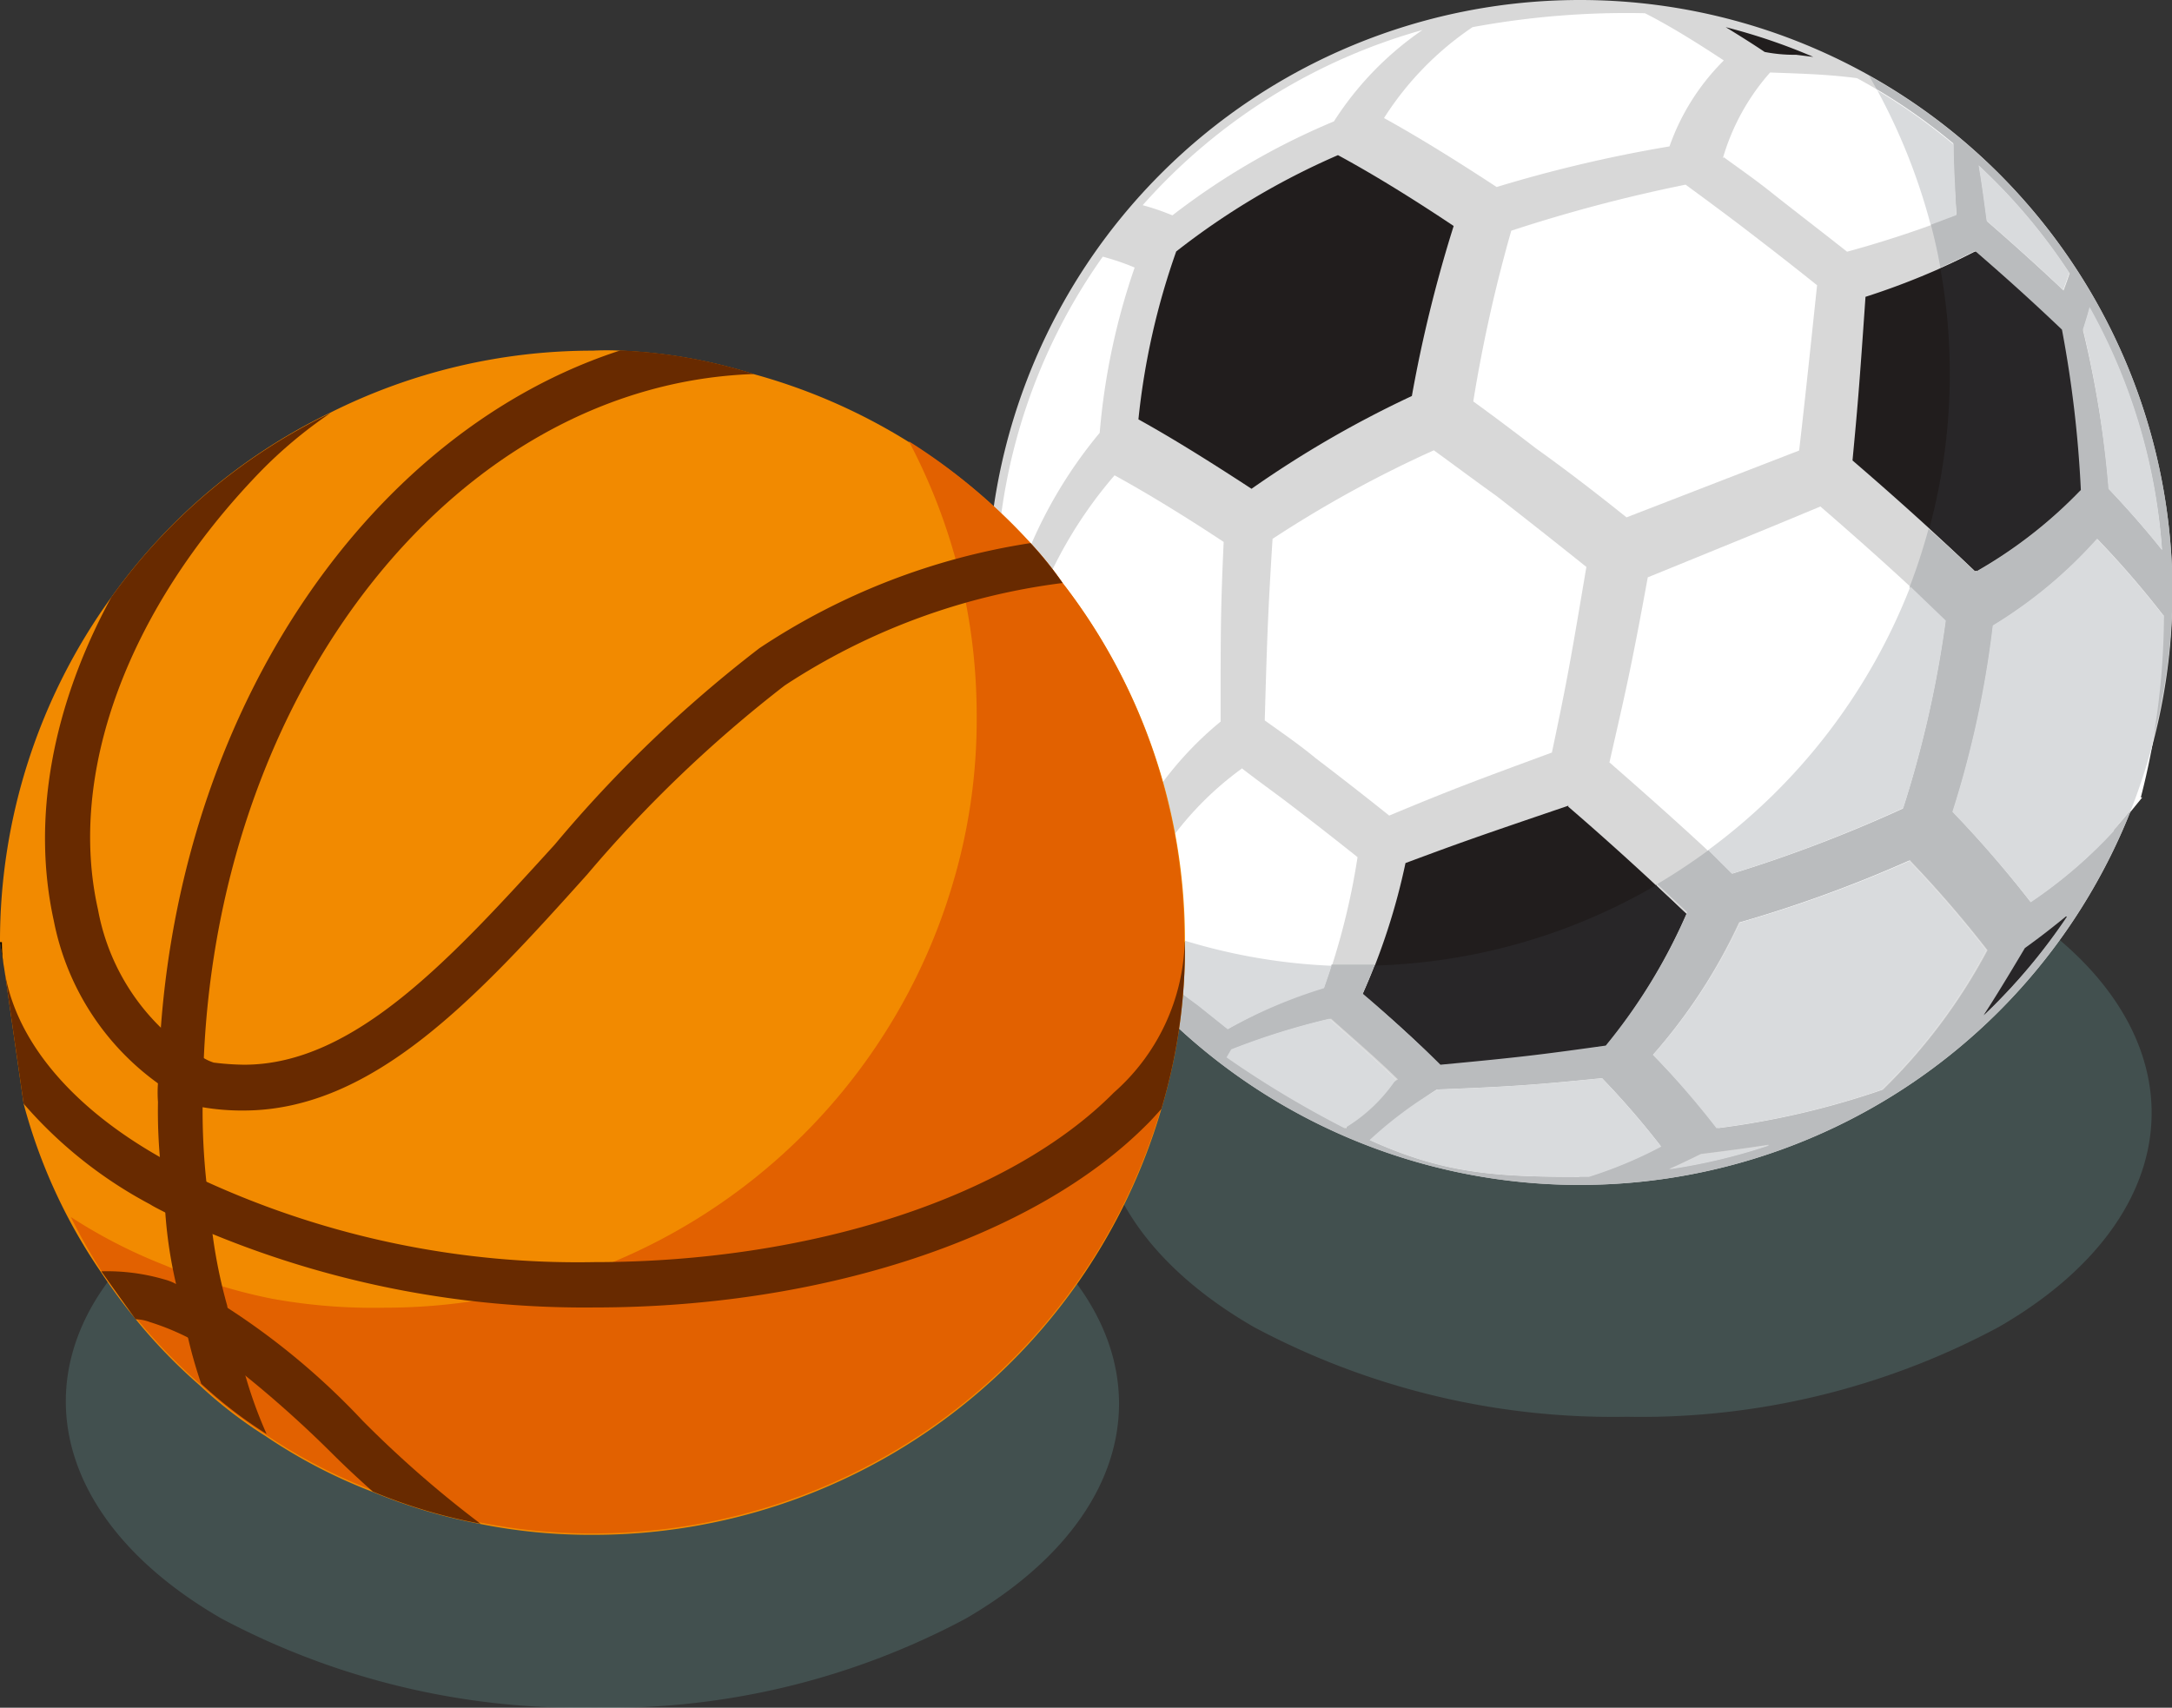 <svg xmlns="http://www.w3.org/2000/svg" viewBox="0 0 91.98 72.32"><rect x="0" y="0" width="91.98" height="72.32" fill="#333333" stroke="none"/><defs><style>.cls-1{fill:#7ec4c0;opacity:0.2;}.cls-2{fill:#d8d8d8;}.cls-3{fill:#211d1d;}.cls-4{fill:#fff;}.cls-5{fill:#d9dbdd;}.cls-6{fill:#babcbe;}.cls-7{fill:#282628;}.cls-8{fill:#f28a00;}.cls-9{fill:#e26100;}.cls-10{fill:#682a00;}</style></defs><g id="Capa_2" data-name="Capa 2"><g id="Layer_1" data-name="Layer 1"><path class="cls-1" d="M68.75,34.15h0A32.05,32.05,0,0,0,53,37.93c-8.69,5-8.64,13.23.1,18.27A32.27,32.27,0,0,0,68.89,60,32.06,32.06,0,0,0,84.64,56.2c8.68-5,8.63-13.22-.11-18.27a32.25,32.25,0,0,0-15.78-3.78Z"/><path class="cls-1" d="M25,46.49h0A32.05,32.05,0,0,0,9.27,50.27c-8.68,5-8.64,13.22.1,18.27a32.32,32.32,0,0,0,15.79,3.78,32.05,32.05,0,0,0,15.75-3.78c8.68-5.05,8.63-13.23-.1-18.27A32.29,32.29,0,0,0,25,46.49Z"/><path class="cls-2" d="M92,25.09A25.09,25.09,0,1,1,66.89,0,25.09,25.09,0,0,1,92,25.09Z"/><path class="cls-3" d="M76.06,2.32l.73.09a24.92,24.92,0,0,0-3.71-1.26c.52.32,1.07.66,1.65,1.05A6.52,6.52,0,0,0,76.06,2.32Z"/><path class="cls-4" d="M73,6.66c.7.51,1.41,1,2.15,1.6,1,.79,2.06,1.6,3.07,2.4a46,46,0,0,0,4.68-1.55c-.09-1.86-.11-2.38-.13-3a24.78,24.78,0,0,0-4.13-2.8c-1.17-.15-2-.18-3.68-.24a9.46,9.46,0,0,0-2,3.63Z"/><path class="cls-4" d="M87.37,12.32c.11-.29.19-.51.26-.73A24.57,24.57,0,0,0,83.79,7c.13.76.21,1.39.34,2.35q1.75,1.52,3.24,2.93Z"/><path class="cls-4" d="M56.49,5.14a13.5,13.5,0,0,1,3.75-3.87A24.72,24.72,0,0,0,48.39,8.69a10.5,10.5,0,0,1,1.26.43A30.09,30.09,0,0,1,56.49,5.14Z"/><polygon class="cls-4" points="69.69 0.5 69.68 0.5 69.69 0.51 69.69 0.5"/><path class="cls-4" d="M58.61,5c1.4.77,3,1.76,4.77,2.92A58.32,58.32,0,0,1,70.7,6.2,9.62,9.62,0,0,1,73,2.56c-1.24-.82-2.37-1.51-3.34-2h0a35.75,35.75,0,0,0-7.3.59A13.13,13.13,0,0,0,58.61,5Z"/><path class="cls-4" d="M68.88,21.91l7.31-2.83c.27-2.32.51-4.65.76-7-1.07-.86-2.17-1.71-3.28-2.56-.78-.59-1.55-1.16-2.29-1.7A65.21,65.21,0,0,0,64,9.77,62.88,62.88,0,0,0,62.39,17c.87.63,1.76,1.3,2.67,2C66.35,19.92,67.63,20.91,68.88,21.91Z"/><path class="cls-4" d="M68.15,32.28C70,33.9,71.78,35.48,73.36,37a59.74,59.74,0,0,0,7.26-2.78,46.23,46.23,0,0,0,1.8-7.94c-1.61-1.55-3.41-3.17-5.33-4.83-2.09.87-2.13.89-7.31,3-.76,4.17-1,5.08-1.63,7.87Z"/><path class="cls-3" d="M88.08,20.75a48.84,48.84,0,0,0-.8-6.79c-1.11-1.06-2.33-2.17-3.64-3.3A31.09,31.09,0,0,1,79,12.57c-.27,3.94-.35,4.82-.55,6.93,1.87,1.61,3.61,3.18,5.19,4.69a19.54,19.54,0,0,0,4.41-3.44Z"/><path class="cls-4" d="M90.66,33.77a31.24,31.24,0,0,0,1-7.66l0-.05a24.66,24.66,0,0,1-2.12,9.13c.35-.4.72-.85,1.18-1.42Z"/><path class="cls-4" d="M84.39,26.49a42.39,42.39,0,0,1-1.71,7.89A48,48,0,0,1,86,38.21a19.82,19.82,0,0,0,3.5-3,24.66,24.66,0,0,0,2.12-9.13,39.38,39.38,0,0,0-2.8-3.24,19.37,19.37,0,0,1-4.41,3.67Z"/><path class="cls-3" d="M66.42,34.12c-4,1.36-4.56,1.56-6.9,2.43a27.5,27.5,0,0,1-1.8,5.54c1.18,1,2.28,2,3.28,3,3.42-.32,4.28-.43,7-.81a23.66,23.66,0,0,0,3.41-5.58c-1.52-1.45-3.21-3-5-4.54Z"/><path class="cls-4" d="M67.86,45.66c-3.11.31-4,.36-7,.48-1.78,1.09-1.06,1.91-2.84,2.14,3.11,1.41,5.26,1.56,8.89,1.56l.4,0a18.13,18.13,0,0,0,3.06-1.28,34.76,34.76,0,0,0-2.49-2.88Z"/><path class="cls-4" d="M73.68,39.07A23.37,23.37,0,0,1,70,44.67a38.22,38.22,0,0,1,2.69,3.11,34.5,34.5,0,0,0,7-1.63,24,24,0,0,0,4.43-5.91,48,48,0,0,0-3.29-3.81,55.3,55.3,0,0,1-7.24,2.64Z"/><path class="cls-4" d="M70.69,49.52a24.52,24.52,0,0,0,4.2-1c-.77.12-1.64.24-2.86.39-.51.25-.94.46-1.34.63Z"/><path class="cls-4" d="M89.29,20.71c.9.95,1.64,1.81,2.27,2.6A24.59,24.59,0,0,0,88.49,13c-.07.27-.16.57-.28.94a43.87,43.87,0,0,1,1.08,6.76Z"/><path class="cls-3" d="M87.49,38.81c-.48.39-1,.81-1.74,1.34C85,41.41,84.48,42.26,84,43a24.81,24.81,0,0,0,3.53-4.18Z"/><path class="cls-4" d="M43,26.65c-.3-.12-.55-.2-.8-.28a24.37,24.37,0,0,0,2.55,9.74,20.1,20.1,0,0,1-.16-2.38A47.7,47.7,0,0,1,43,26.65Z"/><path class="cls-4" d="M46.57,18.33a28.73,28.73,0,0,1,1.48-7,10.31,10.31,0,0,0-1.35-.46,24.5,24.5,0,0,0-4.49,13,8.69,8.69,0,0,1,1,.35A19.38,19.38,0,0,1,46.57,18.33Z"/><path class="cls-4" d="M51.69,30.56c0-3.85,0-4.75.13-7.61-1.71-1.13-3.27-2.08-4.62-2.82a18.46,18.46,0,0,0-3.33,5.63,52.22,52.22,0,0,0,1.3,7.18c.88.49,1.9,1.11,3,1.85A14.61,14.61,0,0,1,51.69,30.56Z"/><path class="cls-3" d="M59.79,16.77a57.77,57.77,0,0,1,1.77-7.2c-1.81-1.21-3.46-2.22-4.9-3a31.19,31.19,0,0,0-6.85,4.08,30.65,30.65,0,0,0-1.6,7.11c1.41.78,3,1.77,4.79,2.94A45,45,0,0,1,59.79,16.77Z"/><path class="cls-4" d="M60.72,19.07a49.53,49.53,0,0,0-6.83,3.75c-.19,3.05-.23,4.11-.33,7.69.71.51,1.43,1,2.17,1.61,1.05.8,2.09,1.61,3.1,2.42,2.69-1.12,3.5-1.42,6.89-2.67.67-3.16.82-4.07,1.46-7.86q-1.86-1.49-3.8-3C62.47,20.36,61.59,19.7,60.72,19.07Z"/><path class="cls-3" d="M48,36.82c-1-.64-1.85-1.18-2.62-1.6a16.72,16.72,0,0,0,.2,2.48,25.43,25.43,0,0,0,3.72,4.84v-.25c-.63-2.37-.81-3.15-1.3-5.47Z"/><path class="cls-4" d="M52.6,32.54A13.68,13.68,0,0,0,49,36.41c.31,2.1.42,2.81.87,5.53l.88.65,1.25,1a20.44,20.44,0,0,1,4.08-1.74,29.75,29.75,0,0,0,1.41-5.55c-.94-.75-1.9-1.5-2.87-2.24-.68-.52-1.36-1-2-1.5Z"/><path class="cls-4" d="M56.31,43.14a30.07,30.07,0,0,0-4.17,1.3l-.2.34a42.94,42.94,0,0,0,5,3c1.5-.2.74-1.12,2.18-2.07-.86-.82-1.82-1.68-2.83-2.57Z"/><path class="cls-5" d="M66.86,50.18h0Zm0,0h0Zm0,0h0Zm0,0h0Zm0,0h0Zm0,0h0Zm0,0h0Zm0,0h0Zm0,0ZM92,25.05v0h0v0Zm0,0v0Zm0,0v0Zm0,0v0Zm0,0v0Zm0,0v0Zm0-.05v0Zm0,0v0Zm0-.05v0Zm0,0h0Zm0,0Zm0-.06h0Z"/><path class="cls-6" d="M74.89,48.5h0a24.52,24.52,0,0,1-4.2,1c.4-.17.83-.38,1.34-.63,1.22-.15,2.09-.27,2.86-.39Zm-8,1.34c-3.63,0-5.78-.15-8.89-1.56,1.78-.23,1.06-1.05,2.84-2.14,3-.12,3.91-.17,7-.48a34.76,34.76,0,0,1,2.49,2.88,18.13,18.13,0,0,1-3.06,1.28l-.4,0ZM57,47.78a42.94,42.94,0,0,1-5-3l.2-.34a30.07,30.07,0,0,1,4.17-1.3c1,.89,2,1.75,2.83,2.57-1.44.95-2.43.51-2.18,2.07Zm30.53-9h0A24.81,24.81,0,0,1,84,43c.52-.73,1.05-1.58,1.79-2.84.71-.53,1.26-.95,1.74-1.34Zm-14.76,9A38.22,38.22,0,0,0,70,44.67a23.37,23.37,0,0,0,3.64-5.6,55.3,55.3,0,0,0,7.24-2.64,48,48,0,0,1,3.29,3.81,24,24,0,0,1-4.43,5.91,34.5,34.5,0,0,1-7,1.63ZM86,38.21a48,48,0,0,0-3.3-3.83,42.39,42.39,0,0,0,1.71-7.89,19.37,19.37,0,0,0,4.41-3.67,39.38,39.38,0,0,1,2.8,3.24,24.66,24.66,0,0,1-2.12,9.13,19.82,19.82,0,0,1-3.5,3Zm5.58-14.9c-.63-.79-1.37-1.65-2.27-2.6A43.87,43.87,0,0,0,88.21,14c.12-.37.21-.67.28-.94a24.59,24.59,0,0,1,3.07,10.3Zm-4.19-11q-1.49-1.41-3.24-2.93c-.13-1-.21-1.59-.34-2.35a24.57,24.57,0,0,1,3.84,4.55c-.07.22-.15.44-.26.73ZM79.15,3.21c.11.18.21.37.32.56a24.75,24.75,0,0,1,3.25,2.3c0,.66,0,1.18.13,3l-1.09.41c.16.61.3,1.22.41,1.85.44-.2.88-.41,1.47-.71C85,11.79,86.17,12.9,87.28,14a48.84,48.84,0,0,1,.8,6.79,19.54,19.54,0,0,1-4.41,3.44c-.63-.6-1.29-1.21-2-1.83-.23.84-.5,1.67-.81,2.48l1.52,1.43a46.23,46.23,0,0,1-1.8,7.94A59.74,59.74,0,0,1,73.36,37l-1-1c-.7.51-1.43,1-2.18,1.44l1.27,1.19A23.66,23.66,0,0,1,68,44.24c-2.74.38-3.6.49-7,.81-1-.95-2.1-1.94-3.28-3,.2-.46.36-.84.5-1.2h-.74c-.37,0-.73,0-1.09,0-.09.29-.2.6-.32.95A20.44,20.44,0,0,0,52,43.57l-1.25-1-.88-.65c-.17-1-.29-1.73-.39-2.35q-.45-.15-.9-.33c.21.88.42,1.71.77,3v.25A24.71,24.71,0,0,1,45.81,38c-.2-.1-.39-.21-.58-.32A25,25,0,0,0,66.54,50.18h.35a25.1,25.1,0,0,0,23.36-15.9l-.77.91a24.66,24.66,0,0,0,2.12-9.13l0,.05a31.77,31.77,0,0,1-.52,5.54A25.32,25.32,0,0,0,92,25.09v0h0v0h0v0h0v0h0v0h0v-.07h0v-.09h0v0h0v-.05h0A25.05,25.05,0,0,0,79.15,3.21Z"/><path class="cls-5" d="M79.47,3.77a25.66,25.66,0,0,1,2.29,5.75l1.09-.41c-.09-1.86-.11-2.38-.13-3a24.75,24.75,0,0,0-3.25-2.3Z"/><path class="cls-5" d="M83.79,7c.13.76.21,1.39.34,2.35q1.75,1.52,3.24,2.93c.11-.29.19-.51.26-.73A24.57,24.57,0,0,0,83.79,7Z"/><path class="cls-5" d="M80.9,24.84A25.18,25.18,0,0,1,72.34,36l1,1a59.74,59.74,0,0,0,7.26-2.78,46.23,46.23,0,0,0,1.8-7.94L80.9,24.84Z"/><path class="cls-7" d="M83.64,10.66c-.59.3-1,.51-1.47.71a24.94,24.94,0,0,1,.4,4.44,25.24,25.24,0,0,1-.86,6.55c.67.62,1.33,1.23,2,1.83a19.54,19.54,0,0,0,4.41-3.44,48.84,48.84,0,0,0-.8-6.79c-1.11-1.06-2.33-2.17-3.64-3.3Z"/><path class="cls-5" d="M91.6,26.06a24.66,24.66,0,0,1-2.12,9.13l.77-.91a26.12,26.12,0,0,0,.87-2.63,31.77,31.77,0,0,0,.52-5.54l0-.05Z"/><path class="cls-5" d="M88.8,22.82a19.37,19.37,0,0,1-4.41,3.67,42.39,42.39,0,0,1-1.71,7.89A48,48,0,0,1,86,38.21a19.82,19.82,0,0,0,3.5-3,24.66,24.66,0,0,0,2.12-9.13,39.38,39.38,0,0,0-2.8-3.24Z"/><path class="cls-7" d="M70.16,37.47a25,25,0,0,1-11.94,3.42c-.14.36-.3.74-.5,1.2,1.18,1,2.28,2,3.28,3,3.42-.32,4.28-.43,7-.81a23.66,23.66,0,0,0,3.41-5.58l-1.27-1.19Z"/><path class="cls-5" d="M67.86,45.66c-3.11.31-4,.36-7,.48A17,17,0,0,0,58,48.28c3.11,1.41,5.26,1.56,8.89,1.56l.4,0a18.13,18.13,0,0,0,3.06-1.28,34.76,34.76,0,0,0-2.49-2.88Z"/><path class="cls-5" d="M80.92,36.43a55.3,55.3,0,0,1-7.24,2.64A23.37,23.37,0,0,1,70,44.67a38.22,38.22,0,0,1,2.69,3.11,34.5,34.5,0,0,0,7-1.63,24,24,0,0,0,4.43-5.91,48,48,0,0,0-3.29-3.81Z"/><path class="cls-5" d="M74.89,48.5c-.77.12-1.64.24-2.86.39-.51.25-.94.46-1.34.63a24.52,24.52,0,0,0,4.2-1Z"/><path class="cls-5" d="M88.49,13c-.07.27-.16.57-.28.94a43.87,43.87,0,0,1,1.08,6.76c.9.95,1.64,1.81,2.27,2.6A24.59,24.59,0,0,0,88.49,13Z"/><path class="cls-7" d="M87.49,38.81c-.48.39-1,.81-1.74,1.34C85,41.41,84.48,42.26,84,43a24.81,24.81,0,0,0,3.53-4.18Z"/><path class="cls-7" d="M45.81,38a24.71,24.71,0,0,0,3.53,4.53v-.25c-.35-1.32-.56-2.15-.77-3A22.85,22.85,0,0,1,45.81,38Z"/><path class="cls-5" d="M49.47,39.59c.1.62.22,1.35.39,2.35l.88.65,1.25,1a20.44,20.44,0,0,1,4.08-1.74c.12-.35.23-.66.32-.95a24.79,24.79,0,0,1-6.92-1.29Z"/><path class="cls-5" d="M56.31,43.14a30.07,30.07,0,0,0-4.17,1.3l-.2.34a42.94,42.94,0,0,0,5,3,6.87,6.87,0,0,0,2.18-2.07c-.86-.82-1.82-1.68-2.83-2.57Z"/><path class="cls-8" d="M50.18,39.9a23.9,23.9,0,0,1-1,7.07A25.06,25.06,0,0,1,25.09,65a23.84,23.84,0,0,1-4.75-.46,22.71,22.71,0,0,1-4.56-1.36,22.41,22.41,0,0,1-4.53-2.36,18.74,18.74,0,0,1-2.77-2.13,22.87,22.87,0,0,1-2.7-2.78l0,0a23.72,23.72,0,0,1-1.48-2A23.11,23.11,0,0,1,1,46.74l-.8-5.58L0,39.9A24.85,24.85,0,0,1,4.71,25.3,24.4,24.4,0,0,1,14,17.47a0,0,0,0,1,0,0,24.76,24.76,0,0,1,11.1-2.62,11.63,11.63,0,0,1,1.18,0,21.63,21.63,0,0,1,5.66,1A24.8,24.8,0,0,1,43.64,23,15.59,15.59,0,0,1,45,24.69,24.66,24.66,0,0,1,50.18,39.9Z"/><path class="cls-9" d="M45,24.69A15.59,15.59,0,0,0,43.64,23a25,25,0,0,0-5.15-4.31,24.8,24.8,0,0,1,2.87,11.62,24.22,24.22,0,0,1-1,7.07,25.07,25.07,0,0,1-24.07,18A23.84,23.84,0,0,1,11.52,55,22.28,22.28,0,0,1,7,53.59a22,22,0,0,1-4-2.05,22.85,22.85,0,0,0,1.31,2.31,23.72,23.72,0,0,0,1.48,2l0,0a22.87,22.87,0,0,0,2.7,2.78,18.74,18.74,0,0,0,2.77,2.13,22.41,22.41,0,0,0,4.53,2.36,22.71,22.71,0,0,0,4.56,1.36,23.84,23.84,0,0,0,4.75.46A25.06,25.06,0,0,0,49.15,47a23.9,23.9,0,0,0,1-7.07A24.66,24.66,0,0,0,45,24.69Z"/><path d="M.08,39.9a7.66,7.66,0,0,0,.11,1.26L0,39.9Z"/><path class="cls-10" d="M50.18,39.9a23.9,23.9,0,0,1-1,7.07c-.22.23-.41.46-.64.68-4.75,4.76-13.69,7.72-23.34,7.72A41.37,41.37,0,0,1,9,52.26a16.78,16.78,0,0,1-2-.91c-.23-.12-.46-.23-.65-.35A18.62,18.62,0,0,1,1,46.74l-.8-5.58C.69,44.08,3,46.86,6.77,49a3.32,3.32,0,0,0,.49.31c.46.26,1,.49,1.45.72a37.91,37.91,0,0,0,16.46,3.42c9.16,0,17.6-2.74,22-7.18a8.83,8.83,0,0,0,3-6.39Z"/><path class="cls-10" d="M8.63,44.84c.68-15.89,10.83-28.58,23.3-29a21.63,21.63,0,0,0-5.66-1C15.82,18.23,7.83,29.64,6.81,43.55a22,22,0,0,0-.12,2.32,5.36,5.36,0,0,0,0,.8A22.54,22.54,0,0,0,6.77,49,15,15,0,0,0,7,51.35a19.09,19.09,0,0,0,.45,3,15.57,15.57,0,0,0,.5,2.25,19.59,19.59,0,0,0,.57,2,18.74,18.74,0,0,0,2.77,2.13,18.93,18.93,0,0,1-.94-2.62,16.43,16.43,0,0,1-.73-2.82A21.64,21.64,0,0,1,9,52.26c-.11-.73-.22-1.49-.26-2.21a28.4,28.4,0,0,1-.16-3.19v-.19A14,14,0,0,1,8.63,44.84Z"/><path class="cls-10" d="M43.64,23a28.56,28.56,0,0,0-11.48,4.45,54.75,54.75,0,0,0-8.67,8.32c-4.37,4.8-8.47,9.32-13.15,9.32A11.24,11.24,0,0,1,9.05,45a2,2,0,0,1-.42-.19,5.46,5.46,0,0,1-1.82-1.29,9.33,9.33,0,0,1-2.66-5C2.85,32.75,5.4,25.8,11,20a19.12,19.12,0,0,1,3-2.51A24.4,24.4,0,0,0,4.71,25.3C2.21,29.9,1.33,34.69,2.28,39a11.1,11.1,0,0,0,4.41,6.88,8.52,8.52,0,0,0,1.83,1h0a9.83,9.83,0,0,0,1.79.15c5.51,0,9.92-4.83,14.56-10a55.09,55.09,0,0,1,8.36-8A27.72,27.72,0,0,1,45,24.69,15.59,15.59,0,0,0,43.64,23Z"/><path class="cls-10" d="M5.74,55.87l0,0a1.83,1.83,0,0,1,.61.12,10.48,10.48,0,0,1,1.52.61,13.87,13.87,0,0,1,2.4,1.56A47.35,47.35,0,0,1,14,61.49c.57.57,1.18,1.14,1.79,1.68a22.71,22.71,0,0,0,4.56,1.36,46.5,46.5,0,0,1-5-4.37,30.48,30.48,0,0,0-5.74-4.79,9.06,9.06,0,0,0-2.17-1,2.17,2.17,0,0,0-.49-.19,8.63,8.63,0,0,0-2.66-.34Z"/></g></g></svg>